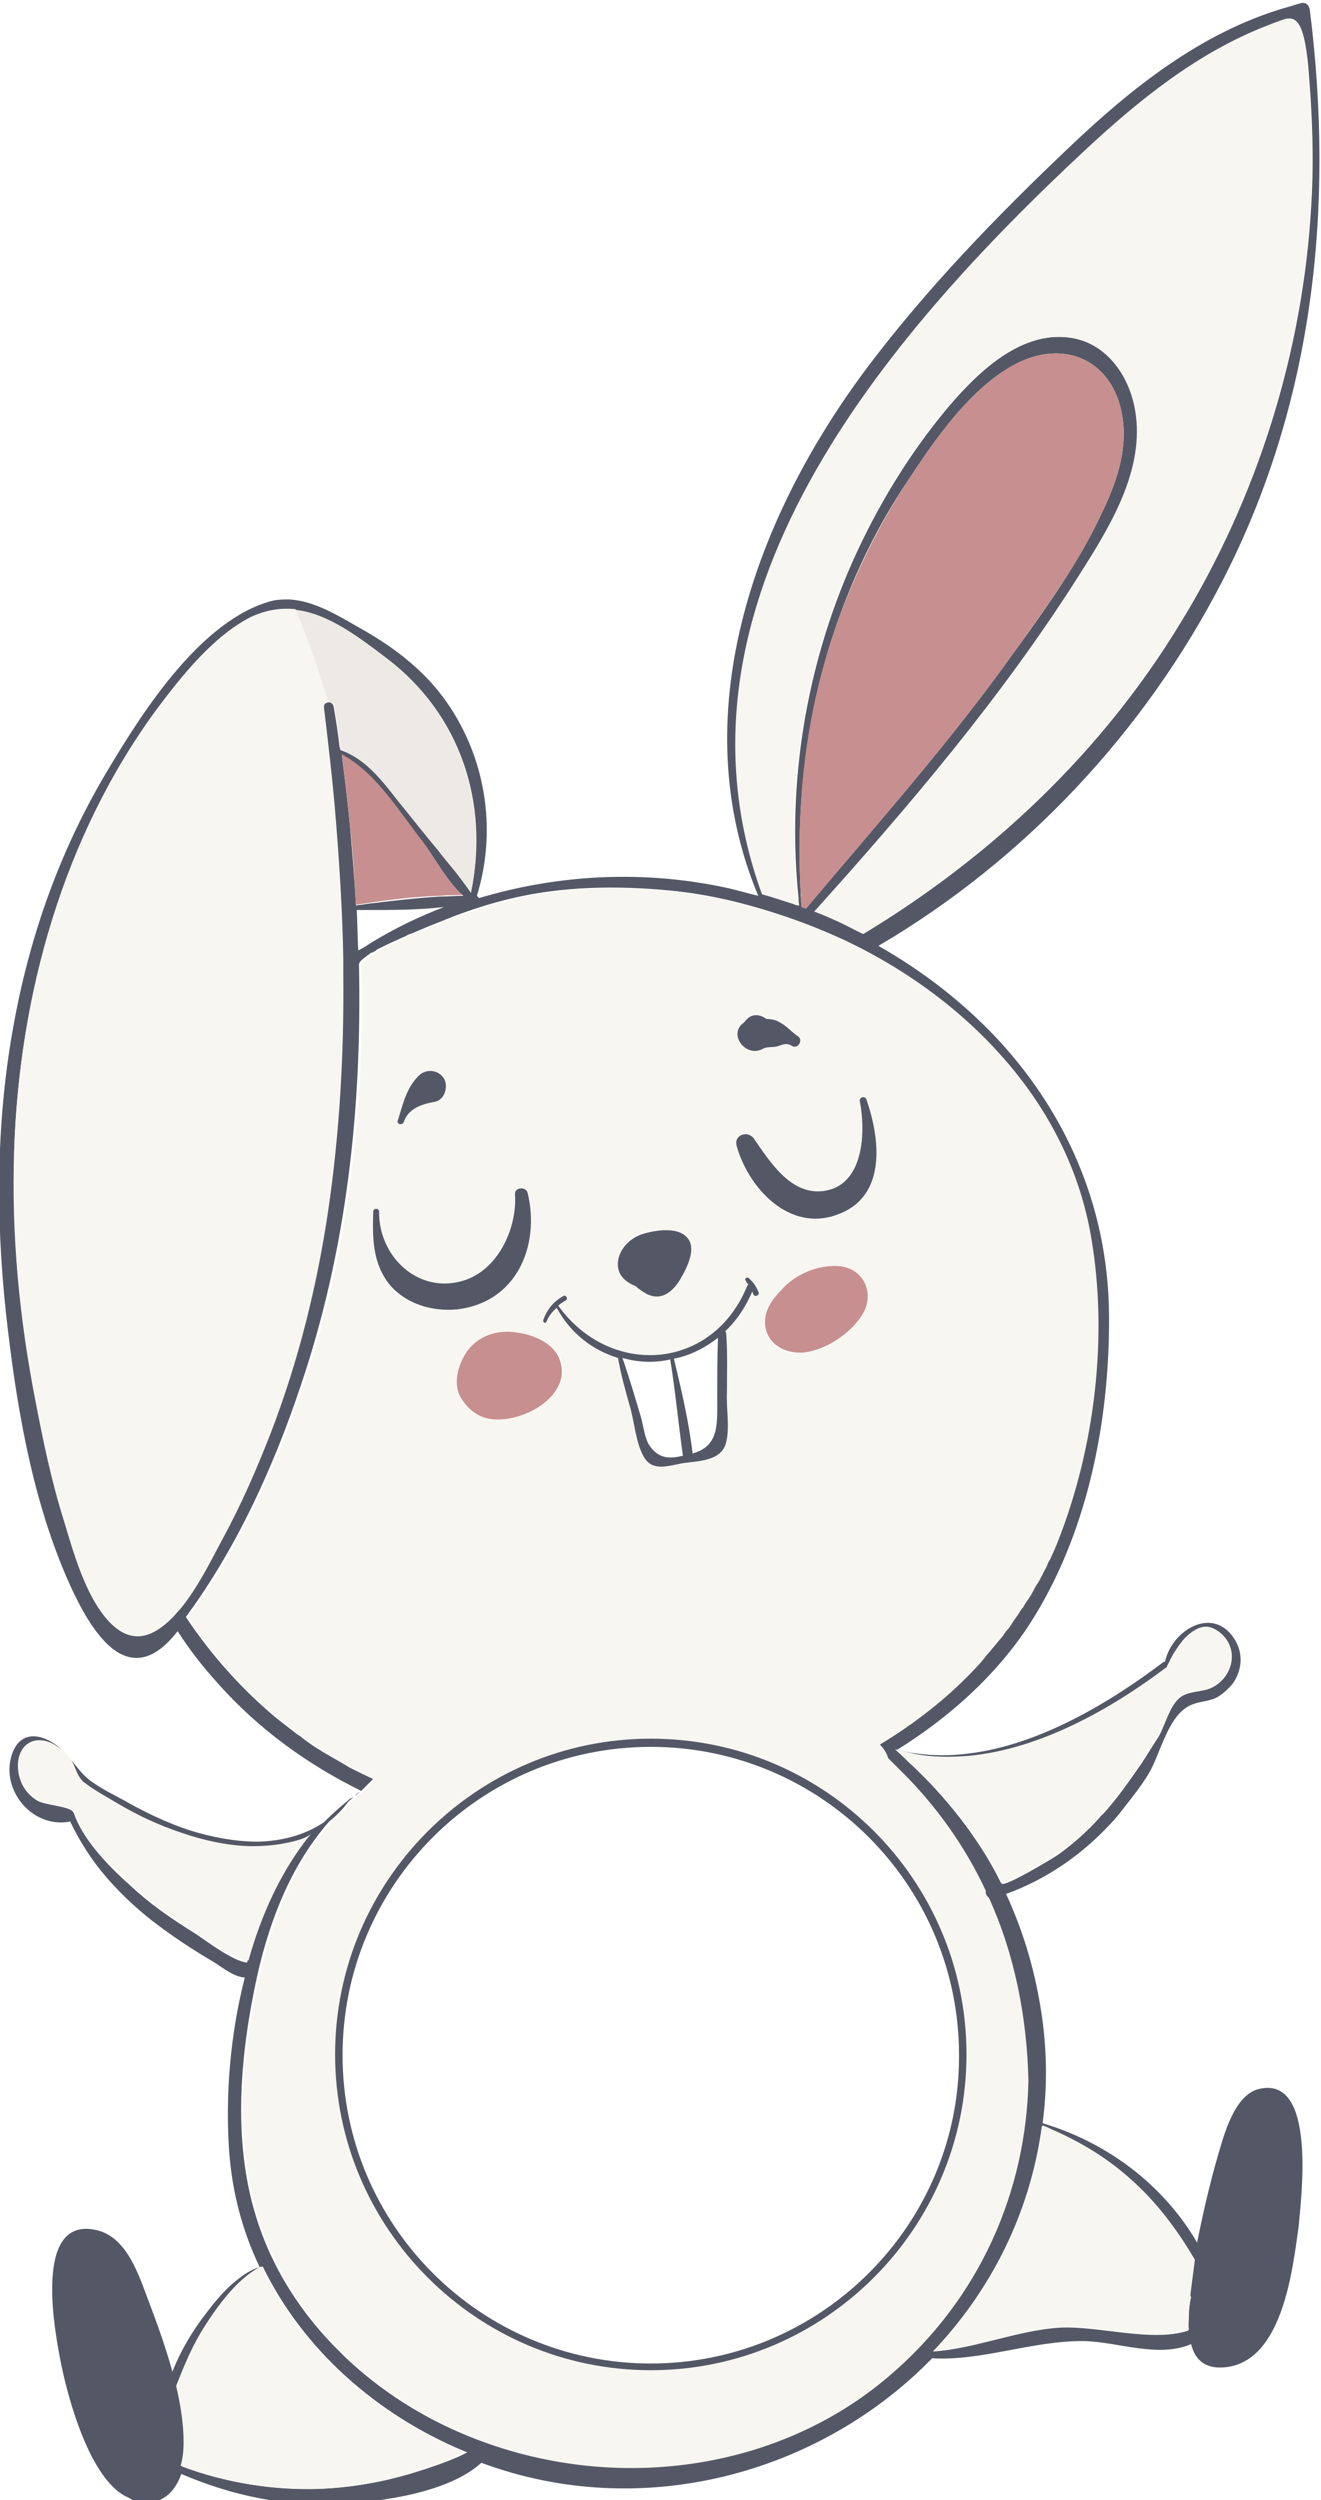 <?xml version="1.0" encoding="utf-8"?>
<!-- Generator: Adobe Illustrator 23.0.4, SVG Export Plug-In . SVG Version: 6.00 Build 0)  -->
<svg version="1.1" id="Easter3" xmlns="http://www.w3.org/2000/svg" xmlns:xlink="http://www.w3.org/1999/xlink" x="0px" y="0px"
	 viewBox="0 0 177 334.9" style="enable-background:new 0 0 177 334.9;" xml:space="preserve">
<style type="text/css">
	#Easter3 .st0{fill:none;}
	#Easter3 .st1{fill:#545866;}
	#Easter3 .st2{fill:#F7F6F1;}
	#Easter3 .st3{fill:#C78F8F;}
	#Easter3 .st4{fill:#EEBFC9;}
	#Easter3 .st5{fill:#FFFFFF;}
	#Easter3 .st6{fill:#EDEAE5;}
</style>
<g>
	<path class="st0" d="M46.4,236.6c-1-0.6-2.1-1.2-3.1-1.8C44.3,235.4,45.3,236,46.4,236.6z"/>
	<path class="st0" d="M119.8,232.3c4.3-2.8,8.3-6.1,11.7-9.9C128,226.1,124.1,229.5,119.8,232.3z"/>
	<polygon class="st0" points="50.6,240.3 50.6,240.3 50.6,240.3 	"/>
	<path class="st0" d="M47.8,122c0.1,1.8,0.2,3.6,0.2,5.4c0.5-0.3,0.9-0.6,1.4-0.8c0.1-0.1,0.2-0.1,0.3-0.2c3.1-1.9,6.4-3.5,9.8-4.8
		c-3.4,0.3-6.9,0.4-10.3,0.4C48.7,122,48.2,122,47.8,122z"/>
	<path class="st1" d="M168.8,279.8c-3.4,0.7-4.8,6.2-5.6,8.9c-1.1,3.8-2,7.7-2.8,11.7c-4.2-7.2-11-12.6-18.9-15.4
		c-0.6-0.2-1.2-0.4-1.8-0.6c0.8-6,0.5-12-0.7-17.8c-0.9-4.5-2.3-8.8-4.2-12.9c5.3-1.9,10.1-5.2,13.9-9.3c0.8-0.8,1.4-1.6,2.1-2.5
		c1.1-1.4,2.2-2.8,3.1-4.3c1.6-2.6,2.6-8.1,5.9-9.3c1-0.4,2.2-0.4,3.2-0.9c0.9-0.5,1.6-1.2,2.2-1.9c1.3-1.9,1.4-4.2,0.1-6.1
		c-2.9-4.3-8.3-1-9.2,3.2c-0.1,0-0.2,0-0.3,0.1c-7,5.3-16.6,11.1-26.1,12.2c-2.3,0.3-4.5,0.3-6.8,0c-0.9-0.1-1.8-0.3-2.7-0.5
		c6.9-4.3,13.1-9.8,17.6-16.6c7.9-12.1,10.9-27.4,10.8-41.6c-0.1-14.8-6-27.6-15.4-37.5c-4.5-4.7-9.7-8.7-15.5-12
		c19.6-11.5,35.7-28.7,46.1-48.9c12.3-23.9,15-50.2,11.7-76.5c-0.1-0.6-0.5-1-1.1-0.9c-0.8,0.2-1.6,0.5-2.4,0.7
		c-11.1,3.3-20.4,10.7-28.7,18.6c-9.7,9.2-19.2,19-27.3,29.8c-14.9,20-24.5,46.4-14.4,70.5c-1.3-0.3-2.6-0.7-3.9-1
		c-11.3-2.5-22.8-1.9-33.5,1.3c-0.1-0.1-0.2-0.2-0.3-0.3c2.8-9.1,1.1-19.1-4.6-26.7c-3-4-7-6.9-11.3-9.3c-2.8-1.6-5.9-3.5-9.2-3.7
		c-0.8,0-1.6,0-2.4,0.2c-9.4,2.5-17.2,14.7-21.8,22.4c-6.3,10.4-10.5,22-12.7,34c-2.4,12.8-2.5,26-1.1,39c1.3,11.7,3.3,24.1,8,35.1
		c3,7,8.2,16.3,15,7.5c1.6,2.5,3.4,4.8,5.4,7c5.5,6.2,12.1,10.9,19.2,14.4c-0.3,0.2-0.5,0.3-0.7,0.5c0,0,0,0,0,0c0,0,0,0,0,0
		c0,0,0,0,0,0c0,0,0,0,0,0c0,0,0,0,0,0c0,0,0,0,0,0c-0.3,0.5-0.8,0.4-1.1,0.8c-1.1,0.9-2.2,1.9-3.2,2.9c-2.7,1.8-5.7,2.5-8.8,2.6
		c-3.1,0-6.2-0.6-9.1-1.5c-3.1-1-6.2-2.5-9-4.1c-1.5-0.8-2.9-1.5-4.3-2.5c-1.5-1.1-2.3-2.6-3.6-3.9c-2.1-2.2-5.7-3.5-7,0.3
		c-1.6,4.8,2.8,10,7.8,9c1.3,2.7,2.9,5.2,4.8,7.4c1.8,2.1,3.9,4.1,6.2,5.9c2.6,2,5.3,3.8,8.2,5.5c1.3,0.8,2.7,2,4.2,2.1
		c-2,7.8-2.6,16-2.1,23.2c0.4,5.6,1.8,10.8,4.1,15.6c-1.1,0.3-2,0.9-2.9,1.6c-1.7,1.3-3.1,3-4.3,4.6c-1.8,2.3-3.4,5-4.5,7.8
		c-0.9-3.3-2.1-6.6-3.2-9.5c-1.3-3.4-2.8-8.3-6.7-9.4c-9-2.4-5.8,13.9-5,17.9c0.8,4,3.8,15.8,9.1,17.9c1,0.7,2.2,1,3.8,0.4
		c1.7-0.6,2.6-2,3.2-3.6c6.8,2.9,13.8,4.4,21.4,4c5.5-0.3,14.4-1.5,18.8-5.5c21.5,8,45.3,1.5,60.4-14c6.7,0.4,13.5-2.4,20.4-2.3
		c4.5,0.1,9.9,2.3,14.3,0.4c0.5,2.1,1.9,3.4,4.6,3.1c7.7-0.8,9-13.2,9.8-18.8C174.3,294.7,176.5,278.1,168.8,279.8z M122.5,235
		c2.5,0.5,4.9,0.5,7.4,0.3c9.6-0.9,19.1-6.3,26.4-11.8c0.1-0.1,0.2-0.2,0.2-0.3c0.1-0.3,0.2-0.6,0.4-0.8c0.1-0.3,0.3-0.6,0.5-0.9
		c0.2-0.3,0.3-0.6,0.6-0.9c0.2-0.3,0.4-0.6,0.6-0.8c0.9-1,2-1.8,3.1-1.8c0.6,0,1.3,0.3,2,0.9c2.4,2.2,1.4,5.9-1.4,7.2
		c-1.3,0.6-3.1,0.4-4.2,1.3c-1.4,1.1-2,3.8-2.9,5.3c-0.8,1.2-1.5,2.4-2.3,3.6c-1.6,2.3-3.2,4.6-5.1,6.7c-0.1,0.1-0.3,0.2-0.4,0.4
		c-1.7,1.9-3.6,3.6-5.7,5.1c-0.6,0.4-7.2,4.4-7.5,3.8c-3.1-6.1-7.4-11.6-12.5-16.3c-0.5-0.5-1-1-1.6-1.5
		C120.8,234.7,121.7,234.9,122.5,235z M145.5,20.1c7.2-6.7,15-13,24.2-16.6c1-0.4,1.8-0.7,2.4-0.9c1.3-0.3,2,0.1,2.6,2.4
		c0.6,2.5,0.7,5.5,0.9,8c0.3,4.8,0.4,9.6,0.1,14.4c-1.1,19.7-7.2,39.2-17.5,56c-10.5,17.3-25.3,31.3-42.5,41.7
		c-0.4-0.2-0.8-0.4-1.2-0.6c-1.7-0.9-3.5-1.7-5.3-2.4c12.7-14,25-28.6,35.2-44.6c4-6.3,8.9-13.9,7.9-21.8c-0.6-5-3.8-9.9-9.1-10.5
		c-6.6-0.8-12.3,4.8-16.2,9.4c-5.2,6.2-9.5,13.3-12.8,20.7c-6.2,14-8.8,29.7-7.2,45c0,0.3,0,0.7,0.1,1c-0.2-0.1-0.5-0.2-0.7-0.2
		c-1.4-0.5-2.7-0.9-4.1-1.4C88.1,80.7,118.9,45,145.5,20.1z M108,121.7c-0.2-0.1-0.4-0.1-0.6-0.2c0-0.5,0-0.9-0.1-1.4
		c0-0.1,0-0.1,0-0.2c-0.7-12.6,0.8-25.1,5.1-37.1c2.3-6.4,5.3-12.5,9.1-18.2c3.7-5.6,8.5-12.7,14.7-15.9c6.7-3.4,13.1-0.2,14.2,7.2
		c0.7,4.6-0.9,9-2.9,13.1c-3,6.4-7.3,12.4-11.5,18.2C127.4,99.3,117.5,110.4,108,121.7z M23.1,216.6c-2.6,2.6-5.5,3.8-8.6,0.4
		c-3.1-3.4-4.7-9.3-6-13.6c-1.6-5.1-2.7-10.4-3.7-15.6c-2.1-11.1-3.2-22.5-2.9-33.8c0.7-20.8,6.6-42,19.1-58.9
		c3.3-4.4,7.5-9.8,12.5-12.3c2.1-1.1,4.1-1.4,6.1-1.1c4.4,0.5,8.4,3.6,12.1,6.4c10,7.5,13.9,19.5,11.4,31.5c-0.6-1-1.6-2.2-1.6-2.2
		c-0.9-1.2-1.9-2.3-2.8-3.5c-1.7-2.1-3.4-4.3-5.2-6.4c-2.2-2.8-4.4-5.8-7.8-7c0,0,0,0-0.1,0c0-0.1,0-0.3-0.1-0.4
		c-0.2-1.9-0.5-3.7-0.8-5.5c-0.1-0.4-0.5-0.6-0.8-0.5c-0.3,0.1-0.7,0.3-0.6,0.7c0.6,5,1.2,10,1.6,15.1c0.5,6.2,0.9,12.5,1,18.8
		c0,0.7,0,1.4,0,2.2c0.1,10.4-0.4,20.9-2,31.2c-1.5,10.2-4.1,20.3-7.7,29.9c-1.9,4.9-4.1,9.7-6.6,14.3c-1.2,2.2-3.2,6.3-5.7,9.4
		C23.7,215.9,23.4,216.3,23.1,216.6z M58.9,120.1c-3.3,0.2-6.6,0.6-9.9,1c-0.4,0.1-0.9,0.1-1.3,0.2c-0.2-3.6-0.5-7.1-0.8-10.6
		c-0.3-3.2-0.7-6.4-1.1-9.6c0.1,0,0.1,0.1,0.1,0.1c4.6,2.5,7.7,7.8,10.8,11.7c1.5,1.9,3.4,5.5,5.4,7.1C61,120,60,120.1,58.9,120.1z
		 M59.5,121.5c-3.4,1.3-6.7,2.9-9.8,4.8c-0.1,0.1-0.2,0.1-0.3,0.2c-0.5,0.3-0.9,0.6-1.4,0.8c-0.1-1.8-0.1-3.6-0.2-5.4
		c0.5,0,0.9,0,1.4,0C52.6,121.9,56,121.9,59.5,121.5z M26.3,259.1c-2.7-1.7-5.3-3.4-7.7-5.5c-0.7-0.6-1.3-1.2-2-1.8
		c-2.7-2.5-5.6-5.7-6.7-8.9c-0.3-1-3.7-1-4.9-1.7c-1.7-1-2.6-2.8-2.6-4.7c0-2.8,2.3-4.3,4.8-2.7c0.8,0.5,1.5,1.1,2.1,1.8
		c0.7,1,0.9,2.3,1.8,3.2c1.3,1.1,3.1,2,4.6,2.9c2.7,1.6,5.6,2.9,8.5,3.9c2.9,1,6,1.7,9.1,1.8c0.2,0,0.4,0,0.6,0
		c1.2,0,2.5-0.1,3.7-0.3c1-0.2,3.4-0.5,4-1.4c-4,4.9-6.7,10.9-8.5,17.2C31.2,262.7,27.8,260.1,26.3,259.1z M53.8,331.7
		c-3.6,1-7.3,1.5-11.1,1.7c-6.2,0.2-12.3-0.8-18.1-3c-0.1,0-0.1,0-0.2-0.1c0.3-1.1,0.4-2.2,0.4-3.2c0-2.4-0.5-5-1-7.5
		c1.1-2.8,2.3-5.5,3.9-8.1c1.2-1.9,2.9-4.3,4.9-6.1c0.8-0.7,1.7-1.4,2.6-1.8c5.4,11.1,15.2,19.8,26.9,24.7c0.2,0.1,0.3,0.1,0.5,0.2
		C60.3,329.8,55,331.4,53.8,331.7z M118.7,318.3c-20.5,17.4-53.1,15.9-72.5-2.6c-0.2-0.2-0.5-0.5-0.7-0.7c-5.1-5-9.1-11.2-11.2-18.1
		c-3.2-10.3-2.1-22,0.2-32.4c1.7-7.5,4.6-14.8,9.6-20.5c0.9-0.7,1.8-1.6,2.6-2.7c0.6-0.5,1.2-1,1.8-1.5c0,0,0,0,0,0
		c0.5-0.5,1-1,1.5-1.5c0,0,0,0,0,0c0,0,0,0,0,0c-1.1-0.5-2.1-1-3.1-1.5c-0.2-0.1-0.3-0.2-0.5-0.3c-1-0.6-2.1-1.2-3.1-1.8
		c0,0,0,0,0,0c-1-0.6-1.9-1.2-2.8-1.9c-0.2-0.2-0.4-0.3-0.7-0.5c-0.9-0.7-1.8-1.4-2.7-2.1c-4.7-3.9-8.8-8.5-12.2-13.6
		c6.8-9.2,11.8-20.2,15.4-31c6.2-18.3,8.2-37.3,7.8-56.4c0-0.2,0.2-0.5,0.6-0.8c0.1-0.1,0.3-0.2,0.5-0.4c0.1-0.1,0.2-0.1,0.3-0.2
		c0.1-0.1,0.2-0.2,0.4-0.2c0.2-0.1,0.4-0.2,0.6-0.4c0.4-0.2,0.8-0.4,1.2-0.6c0.4-0.2,0.9-0.4,1.3-0.6c0.3-0.1,0.6-0.3,0.9-0.4
		c0.3-0.1,0.6-0.3,0.8-0.4c0.3-0.1,0.6-0.2,0.8-0.3c1.2-0.5,2.1-0.9,2.4-1c1-0.4,2-0.8,3-1.2c2.4-0.9,4.9-1.7,7.4-2.3
		c7-1.7,14.4-1.8,21.6-1.1c5.1,0.5,10.1,1.7,15.1,3.4c2.7,0.9,5.4,2,8,3.2c8.4,4,16,9.6,21.9,16.6c5.5,6.6,9.5,14.3,11,23.1
		c2.3,13.3,0.4,28.4-4.5,40.9c-0.3,0.8-0.6,1.5-1,2.3c-0.1,0.3-0.2,0.5-0.4,0.8c-0.2,0.5-0.4,1-0.7,1.4c-0.2,0.3-0.3,0.6-0.5,0.9
		c-0.2,0.4-0.4,0.8-0.7,1.2c-0.2,0.3-0.4,0.6-0.6,1c-0.2,0.4-0.4,0.7-0.7,1.1c-0.2,0.3-0.4,0.7-0.7,1c-0.2,0.3-0.4,0.6-0.7,1
		c-0.2,0.3-0.5,0.7-0.7,1c-0.2,0.3-0.4,0.6-0.6,0.8c-0.3,0.4-0.6,0.7-0.9,1.1c-0.2,0.2-0.4,0.5-0.6,0.7c-0.3,0.4-0.7,0.8-1,1.2
		c-0.1,0.2-0.3,0.3-0.4,0.5c-3.4,3.8-7.4,7.1-11.7,9.9c0,0,0,0,0,0c-0.6,0.4-1.3,0.8-1.9,1.2c0,0,0,0,0,0c0.5,0.5,1,1.1,1.1,1.8
		c0,0,0,0,0,0c0.5,0.5,1,1,1.5,1.5c4.9,4.9,8.8,10.4,11.6,16.3c-0.1,0.4,0.1,0.8,0.4,0.9c3.5,7.8,5.1,16.1,4.9,24.4
		C137.2,293.3,131.1,307.8,118.7,318.3z M159.5,307.8c-0.1,0.9-0.2,1.7-0.3,2.5c0,0.7,0,1.3,0,1.9c-4.9,1.6-12.1-0.7-17.3-0.4
		c-5.7,0.4-11.2,2.8-16.9,3.2c7.6-8,13-18.3,14.6-30.2c0.5,0.2,1.1,0.5,1.6,0.7c3.8,1.7,7.2,3.8,10.2,6.5c3.4,3,6.2,6.7,8.4,10.8
		c-0.2,1.6-0.4,3.2-0.6,4.7C159.3,307.6,159.4,307.7,159.5,307.8z"/>
	<path class="st2" d="M35,303.6c-0.9,0.4-1.8,1.1-2.6,1.8c-2,1.8-3.7,4.2-4.9,6.1c-1.7,2.6-2.8,5.3-3.9,8.1c0.6,2.6,1,5.1,1,7.5
		c0,1.1-0.1,2.2-0.4,3.2c0.1,0,0.1,0,0.2,0.1c5.8,2.2,12,3.1,18.1,3c3.8-0.1,7.5-0.7,11.1-1.7c1.3-0.3,6.6-2,8.7-3.2
		c-0.2-0.1-0.4-0.1-0.5-0.2C50.3,323.4,40.5,314.7,35,303.6z"/>
	<path class="st2" d="M151.5,291.9c-3-2.7-6.4-4.8-10.2-6.5c-0.5-0.2-1-0.5-1.6-0.7c-1.6,11.9-7,22.2-14.6,30.2
		c5.6-0.4,11.1-2.8,16.9-3.2c5.1-0.3,12.4,2,17.3,0.4c-0.1-0.6,0-1.2,0-1.9c0-0.8,0.1-1.7,0.3-2.5c-0.1-0.1-0.1-0.2-0.1-0.3
		c0.2-1.6,0.4-3.1,0.6-4.7C157.7,298.6,154.9,294.9,151.5,291.9z"/>
	<path class="st2" d="M121.6,235.9c5.2,4.6,9.5,10.1,12.5,16.3c0.3,0.6,6.9-3.4,7.5-3.8c2.1-1.5,4-3.2,5.7-5.1
		c0.1-0.1,0.3-0.2,0.4-0.4c1.9-2.1,3.5-4.3,5.1-6.7c0.8-1.2,1.6-2.4,2.3-3.6c1-1.5,1.5-4.2,2.9-5.3c1.1-0.9,2.9-0.7,4.2-1.3
		c2.7-1.3,3.8-5,1.4-7.2c-0.7-0.6-1.4-0.9-2-0.9c-1.1,0-2.2,0.8-3.1,1.8c-0.2,0.3-0.4,0.5-0.6,0.8c-0.2,0.3-0.4,0.6-0.6,0.9
		c-0.2,0.3-0.3,0.6-0.5,0.9c-0.1,0.3-0.3,0.6-0.4,0.8c0,0.1-0.1,0.3-0.2,0.3c-7.3,5.5-16.8,10.9-26.4,11.8c-2.5,0.2-5,0.2-7.4-0.3
		c-0.8-0.2-1.7-0.4-2.5-0.6C120.6,234.9,121.1,235.4,121.6,235.9z"/>
	<path class="st2" d="M41.7,245.6c-0.7,0.8-3,1.2-4,1.4c-1.2,0.2-2.5,0.3-3.7,0.3c-0.2,0-0.4,0-0.6,0c-3.1-0.1-6.2-0.8-9.1-1.8
		c-3-1-5.8-2.3-8.5-3.9c-1.5-0.9-3.2-1.8-4.6-2.9c-1-0.9-1.1-2.2-1.8-3.2c-0.5-0.7-1.3-1.3-2.1-1.8c-2.6-1.5-4.9,0-4.8,2.7
		c0,1.9,0.9,3.7,2.6,4.7c1.2,0.7,4.5,0.7,4.9,1.7c1.1,3.3,3.9,6.4,6.7,8.9c0.7,0.6,1.4,1.3,2,1.8c2.4,2,5,3.8,7.7,5.5
		c1.5,0.9,4.9,3.6,6.9,3.6C35,256.5,37.7,250.5,41.7,245.6z"/>
	<path class="st2" d="M106.3,121.1c0.2,0.1,0.5,0.2,0.7,0.2c0-0.3,0-0.6-0.1-1c-1.7-15.3,1-31,7.2-45c3.3-7.4,7.6-14.5,12.8-20.7
		c3.9-4.6,9.6-10.2,16.2-9.4c5.3,0.6,8.5,5.5,9.1,10.5c1,7.9-3.9,15.5-7.9,21.8c-10.2,16-22.5,30.5-35.2,44.6
		c1.8,0.7,3.6,1.5,5.3,2.4c0.4,0.2,0.8,0.4,1.2,0.6c17.2-10.4,32-24.5,42.5-41.7c10.3-16.8,16.4-36.3,17.5-56
		c0.3-4.8,0.2-9.6-0.1-14.4c-0.2-2.6-0.3-5.5-0.9-8c-0.6-2.3-1.2-2.8-2.6-2.4c-0.6,0.2-1.4,0.5-2.4,0.9c-9.2,3.6-17,9.9-24.2,16.6
		c-26.7,24.9-57.5,60.6-43.3,99.7C103.6,120.2,105,120.7,106.3,121.1z"/>
	<path class="st3" d="M56.7,112.8c-3.1-3.9-6.2-9.2-10.8-11.7c-0.1,0-0.1-0.1-0.1-0.1c0.4,3.2,0.8,6.4,1.1,9.6
		c0.4,3.5,0.6,7.1,0.8,10.6c0.4-0.1,0.9-0.1,1.3-0.2c3.3-0.5,6.6-0.9,9.9-1c1-0.1,2.1-0.1,3.1-0.1C60.1,118.4,58.1,114.7,56.7,112.8
		z"/>
	<path class="st3" d="M150.4,55.9c-1.1-7.4-7.5-10.6-14.2-7.2c-6.2,3.2-11,10.3-14.7,15.9c-3.7,5.7-6.7,11.8-9.1,18.2
		c-4.4,12-5.8,24.5-5.1,37.1c0,0,0.1-0.1,0.1-0.1c0,0.1-0.1,0.2-0.1,0.3c0,0.5,0,0.9,0.1,1.4c0.2,0.1,0.4,0.1,0.6,0.2
		c9.5-11.3,19.4-22.4,28-34.5c4.1-5.8,8.5-11.7,11.5-18.2C149.5,64.9,151.1,60.5,150.4,55.9z"/>
	<path class="st4" d="M107.4,119.9c0,0.1,0,0.1,0,0.2c0-0.1,0.1-0.2,0.1-0.3C107.4,119.9,107.4,119.9,107.4,119.9z"/>
	<path class="st2" d="M132.5,254.2c-0.3-0.2-0.5-0.6-0.4-0.9c-2.8-6-6.7-11.5-11.6-16.3c-0.5-0.5-1-1-1.5-1.5c0,0,0,0,0,0
		c-0.2-0.7-0.6-1.3-1.1-1.8c0,0,0,0,0,0c0.6-0.4,1.3-0.8,1.9-1.2c0,0,0,0,0,0c4.3-2.8,8.3-6.1,11.7-9.9c0.1-0.2,0.3-0.3,0.4-0.5
		c0.3-0.4,0.7-0.8,1-1.2c0.2-0.2,0.4-0.5,0.6-0.7c0.3-0.4,0.6-0.7,0.9-1.1c0.2-0.3,0.4-0.6,0.6-0.8c0.3-0.3,0.5-0.7,0.7-1
		c0.2-0.3,0.4-0.6,0.7-1c0.2-0.3,0.4-0.7,0.7-1c0.2-0.4,0.4-0.7,0.7-1.1c0.2-0.3,0.4-0.6,0.6-1c0.2-0.4,0.4-0.8,0.7-1.2
		c0.2-0.3,0.3-0.6,0.5-0.9c0.2-0.5,0.5-0.9,0.7-1.4c0.1-0.3,0.2-0.5,0.4-0.8c0.3-0.7,0.7-1.5,1-2.3c5-12.6,6.8-27.6,4.5-40.9
		c-1.5-8.8-5.5-16.6-11-23.1c-5.9-7-13.5-12.6-21.9-16.6c-2.6-1.2-5.3-2.3-8-3.2c-5-1.7-10-2.8-15.1-3.4c-7.1-0.7-14.6-0.6-21.6,1.1
		c-2.5,0.6-5,1.4-7.4,2.3c-1,0.4-2,0.8-3,1.2c-0.3,0.1-1.3,0.5-2.4,1c-0.3,0.1-0.5,0.2-0.8,0.3c-0.3,0.1-0.6,0.3-0.8,0.4
		c-0.3,0.1-0.6,0.3-0.9,0.4c-0.4,0.2-0.9,0.4-1.3,0.6c-0.4,0.2-0.8,0.4-1.2,0.6c-0.2,0.1-0.4,0.2-0.6,0.4c-0.1,0.1-0.3,0.2-0.4,0.2
		c-0.1,0.1-0.2,0.1-0.3,0.2c-0.2,0.1-0.3,0.3-0.5,0.4c-0.4,0.3-0.6,0.6-0.6,0.8c0.5,19.1-1.6,38.2-7.8,56.4
		c-3.6,10.7-8.6,21.8-15.4,31c3.3,5.1,7.5,9.7,12.2,13.6c0.9,0.7,1.8,1.4,2.7,2.1c0.2,0.2,0.4,0.3,0.7,0.5c0.9,0.6,1.9,1.3,2.8,1.9
		c0,0,0,0,0,0c1,0.6,2,1.2,3.1,1.8c0.2,0.1,0.3,0.2,0.5,0.3c1,0.5,2.1,1.1,3.1,1.5c0,0,0,0,0,0c0,0,0,0,0,0c-0.5,0.5-1,1-1.5,1.5
		c0,0,0,0,0,0c-0.6,0.5-1.2,1-1.8,1.5c-0.8,1-1.7,1.9-2.6,2.7c-5,5.7-7.9,13-9.6,20.5c-2.4,10.4-3.4,22-0.2,32.4
		c2.1,6.9,6.1,13,11.2,18.1c0.2,0.2,0.5,0.5,0.7,0.7c19.4,18.5,52,20,72.5,2.6c12.4-10.5,18.5-25,18.8-39.7
		C137.6,270.3,136,261.9,132.5,254.2z M99.5,137c0.2-0.2,0.4-0.3,0.5-0.5c0.8-0.8,1.9-0.7,2.7-0.1c0.6,0,1.2,0.1,1.7,0.4
		c0.9,0.5,1.6,1.4,2.5,1.9c0.8,0.5,0.1,1.8-0.8,1.3c-0.8-0.5-1.3-0.1-2.1,0.1c-0.5,0.1-1.3,0.1-1.8,0.3
		C100,141.7,97.6,138.7,99.5,137z M101,152.6c2.2,3.2,5,7.8,9.6,7c5.2-0.9,5.4-8,4.6-12c-0.1-0.6,0.7-0.8,0.9-0.2
		c1.8,5.3,2.8,13-3.9,15.4c-6.5,2.4-12-3.5-13.5-9.2C98.3,152.1,100.2,151.4,101,152.6z M115.5,176.1c-1.5,2.5-4.5,4.6-7.4,5.1
		c-2.7,0.5-5.7-0.9-5.7-4c0-1.7,1-3.2,2.2-4.3c1.8-2.2,4.9-3.4,7.7-3.2C115.8,169.9,117.2,173.3,115.5,176.1z M86.1,165.2
		c1.6-0.5,4.6-1,5.9,0.4c1.4,1.4,0,4-0.7,5.4c-1,1.8-2.6,3.3-4.7,2.2c-0.5-0.3-1-0.6-1.4-1c-1.2-0.4-2.2-1.2-2.3-2.6
		C82.6,167.6,84.3,165.8,86.1,165.2z M75.5,173.7c0.4-0.2,0.7,0.4,0.3,0.6c-0.4,0.2-0.7,0.4-1,0.7c7,9.6,20.6,8.8,25.3-2.6
		c0-0.1,0.1-0.2,0.2-0.2c-0.1-0.2-0.2-0.4-0.4-0.6c-0.2-0.2,0.2-0.5,0.4-0.3c0.5,0.5,0.9,1.1,1.3,1.8c0.3,0.6-0.6,0.9-0.7,0.3
		c0-0.1-0.1-0.2-0.1-0.3c-0.9,2.1-2.1,3.9-3.6,5.3c0,0.1,0.1,0.1,0.1,0.3c0.2,2.7,0.1,5.3,0.1,8c0,2,0.4,4.7-0.1,6.6
		c-0.6,2.5-3.6,2.4-5.8,2.8c-2.1,0.3-4,1.1-5.2-0.8c-1.1-1.8-1.3-4.8-1.9-6.8c-0.6-2.2-1.2-4.3-1.6-6.5c-3.3-1-6.2-3.2-8.2-6.7
		c-0.6,0.5-1.1,1.2-1.4,1.9c-0.1,0.3-0.5,0.2-0.4-0.1C73.3,175.5,74.2,174.4,75.5,173.7z M64.5,189.7c-1.1-0.5-2-1.4-2.6-2.4
		c-1.2-1.8-0.4-4.6,0.8-6.3c1.5-2.2,4.1-2.9,6.7-2.5c2.2,0.4,5.2,1.6,5.9,3.9C76.7,187.5,68.5,191.5,64.5,189.7z M53.3,150.1
		c0.7-2.3,1-4.3,2.8-6c1-1,2.7-0.8,3.4,0.4c0.6,1.1,0.1,2.9-1.3,3.1c-1.7,0.3-3.5,0.9-4.1,2.7C53.9,150.8,53.1,150.6,53.3,150.1z
		 M49.9,162.3c0-0.5,0.9-0.5,0.8,0c-0.1,5.9,5.1,11,11.1,9.3c4.7-1.4,7.4-7,7.1-11.6c-0.1-1,1.5-1.2,1.7-0.2
		c1.8,7.1-1.4,14.7-9.5,15.6c-3.3,0.4-6.7-0.6-8.9-3.2C49.8,169.3,49.8,165.9,49.9,162.3z M50.6,240.3
		C50.6,240.3,50.6,240.3,50.6,240.3L50.6,240.3C50.6,240.3,50.6,240.3,50.6,240.3z M87.2,317.5c-23.3,0-42.3-19-42.3-42.3
		c0-23.3,19-42.3,42.3-42.3s42.3,19,42.3,42.3C129.5,298.5,110.6,317.5,87.2,317.5z"/>
	<path class="st5" d="M96.1,187.3c0-2.7-0.1-5.4,0.1-8.1c-1.8,1.4-3.8,2.4-5.9,2.9c1,4.2,2,8.4,2.5,12.7
		C96.4,193.7,96.1,190.6,96.1,187.3z"/>
	<path class="st5" d="M87,193.6c1.3,1.9,2.8,1.8,4.5,1.4c-0.6-4.3-1-8.6-1.7-12.9c-2.1,0.4-4.3,0.4-6.4-0.2c1,2.6,1.7,5.3,2.5,8
		C86.2,191.1,86.4,192.7,87,193.6z"/>
	<path class="st6" d="M44.8,94.6c0.3,1.8,0.6,3.7,0.8,5.5c0,0.1,0.1,0.3,0.1,0.4c3.4,1.2,5.6,4.2,7.8,7c1.7,2.1,3.4,4.3,5.2,6.4
		c0.9,1.2,1.9,2.3,2.8,3.5c0,0,0.9,1.2,1.6,2.2c2.4-12-1.5-24-11.4-31.5c-3.7-2.8-7.8-5.9-12.1-6.4c1.7,4.1,3.1,8.2,4.4,12.4
		C44.4,94,44.8,94.2,44.8,94.6z"/>
	<path class="st2" d="M45.7,100.5C45.7,100.6,45.7,100.6,45.7,100.5c0-0.1,0-0.3-0.1-0.4C45.6,100.3,45.7,100.4,45.7,100.5z"/>
	<path class="st2" d="M36.3,191.9c3.7-9.6,6.2-19.7,7.7-29.9c1.5-10.3,2.1-20.8,2-31.2c0-0.7,0-1.5,0-2.2c-0.1-6.3-0.5-12.5-1-18.8
		c-0.4-5-1-10.1-1.6-15.1c0-0.4,0.3-0.7,0.6-0.7c-1.3-4.2-2.7-8.4-4.4-12.4c-2-0.2-4,0.1-6.1,1.1c-5,2.6-9.2,7.9-12.5,12.3
		C8.5,112,2.6,133.2,1.9,154.1c-0.4,11.3,0.7,22.7,2.9,33.8c1,5.2,2.1,10.5,3.7,15.6c1.3,4.3,2.9,10.2,6,13.6c3.1,3.4,6,2.2,8.6-0.4
		c0.3-0.3,0.6-0.7,1-1.1c2.5-3,4.5-7.2,5.7-9.4C32.3,201.6,34.4,196.8,36.3,191.9z"/>
	<path class="st1" d="M85.2,172.3c0.4,0.4,0.9,0.7,1.4,1c2.1,1.1,3.7-0.4,4.7-2.2c0.8-1.4,2.1-4,0.7-5.4c-1.3-1.4-4.3-0.9-5.9-0.4
		c-1.9,0.6-3.5,2.4-3.3,4.4C83,171.1,84,171.8,85.2,172.3z"/>
	<path class="st1" d="M73.2,177.1c0.3-0.8,0.8-1.4,1.4-1.9c1.9,3.5,4.9,5.7,8.2,6.7c0.4,2.2,1,4.4,1.6,6.5c0.6,2,0.8,5,1.9,6.8
		c1.1,1.9,3.1,1.2,5.2,0.8c2.2-0.3,5.2-0.3,5.8-2.8c0.5-2,0-4.6,0.1-6.6c0-2.7,0.1-5.3-0.1-8c0-0.1-0.1-0.2-0.1-0.3
		c1.5-1.4,2.7-3.2,3.6-5.3c0,0.1,0.1,0.2,0.1,0.3c0.2,0.6,1,0.2,0.7-0.3c-0.3-0.7-0.7-1.3-1.3-1.8c-0.2-0.2-0.6,0.1-0.4,0.3
		c0.1,0.2,0.2,0.4,0.4,0.6c-0.1,0-0.2,0.1-0.2,0.2c-4.7,11.4-18.4,12.2-25.3,2.6c0.3-0.3,0.7-0.5,1-0.7c0.4-0.2,0-0.8-0.3-0.6
		c-1.3,0.7-2.2,1.8-2.7,3.2C72.7,177.2,73.1,177.3,73.2,177.1z M96.2,179.2c-0.1,2.7-0.1,5.4-0.1,8.1c0,3.4,0.3,6.4-3.3,7.4
		c-0.5-4.3-1.5-8.5-2.5-12.7C92.4,181.6,94.4,180.6,96.2,179.2z M89.8,182.1c0.7,4.3,1.1,8.6,1.7,12.9c-1.7,0.4-3.2,0.5-4.5-1.4
		c-0.6-0.9-0.8-2.6-1.1-3.7c-0.8-2.7-1.6-5.4-2.5-8C85.5,182.5,87.7,182.6,89.8,182.1z"/>
	<path class="st3" d="M69.3,178.5c-2.5-0.4-5.1,0.3-6.7,2.5c-1.2,1.7-2,4.4-0.8,6.3c0.6,1,1.5,1.9,2.6,2.4c4,1.8,12.2-2.1,10.7-7.2
		C74.5,180,71.5,178.8,69.3,178.5z"/>
	<path class="st3" d="M112.4,169.6c-2.8-0.2-5.9,1.1-7.7,3.2c-1.2,1.2-2.2,2.6-2.2,4.3c0,3,3,4.5,5.7,4c2.8-0.5,5.9-2.6,7.4-5.1
		C117.2,173.3,115.8,169.9,112.4,169.6z"/>
	<path class="st1" d="M61.2,175.4c8-0.9,11.2-8.5,9.5-15.6c-0.2-0.9-1.8-0.8-1.7,0.2c0.3,4.7-2.4,10.3-7.1,11.6
		c-6,1.7-11.2-3.4-11.1-9.3c0-0.5-0.8-0.5-0.8,0c-0.1,3.6-0.1,7,2.3,9.9C54.5,174.7,57.9,175.7,61.2,175.4z"/>
	<path class="st1" d="M112.2,162.7c6.7-2.4,5.7-10.2,3.9-15.4c-0.2-0.6-1-0.3-0.9,0.2c0.8,4,0.6,11.1-4.6,12c-4.5,0.8-7.4-3.8-9.6-7
		c-0.8-1.1-2.7-0.5-2.3,1C100.3,159.2,105.8,165.1,112.2,162.7z"/>
	<path class="st1" d="M54.1,150.3c0.6-1.8,2.4-2.4,4.1-2.7c1.4-0.2,1.9-2.1,1.3-3.1c-0.7-1.2-2.4-1.4-3.4-0.4
		c-1.7,1.7-2.1,3.8-2.8,6C53.1,150.6,53.9,150.8,54.1,150.3z"/>
	<path class="st1" d="M102.2,140.5c0.5-0.3,1.2-0.2,1.8-0.3c0.8-0.2,1.3-0.6,2.1-0.1c0.8,0.5,1.6-0.8,0.8-1.3
		c-0.9-0.6-1.5-1.4-2.5-1.9c-0.5-0.3-1.1-0.4-1.7-0.4c-0.8-0.6-1.9-0.8-2.7,0.1c-0.2,0.2-0.3,0.4-0.5,0.5
		C97.6,138.7,100,141.7,102.2,140.5z"/>
	<path class="st1" d="M87.2,232.9c-23.3,0-42.3,19-42.3,42.3c0,23.3,19,42.3,42.3,42.3s42.3-19,42.3-42.3
		C129.5,251.9,110.6,232.9,87.2,232.9z M87.2,316.6c-22.8,0-41.3-18.5-41.3-41.3c0-22.8,18.5-41.3,41.3-41.3s41.3,18.5,41.3,41.3
		C128.6,298,110,316.6,87.2,316.6z"/>
</g>
</svg>
